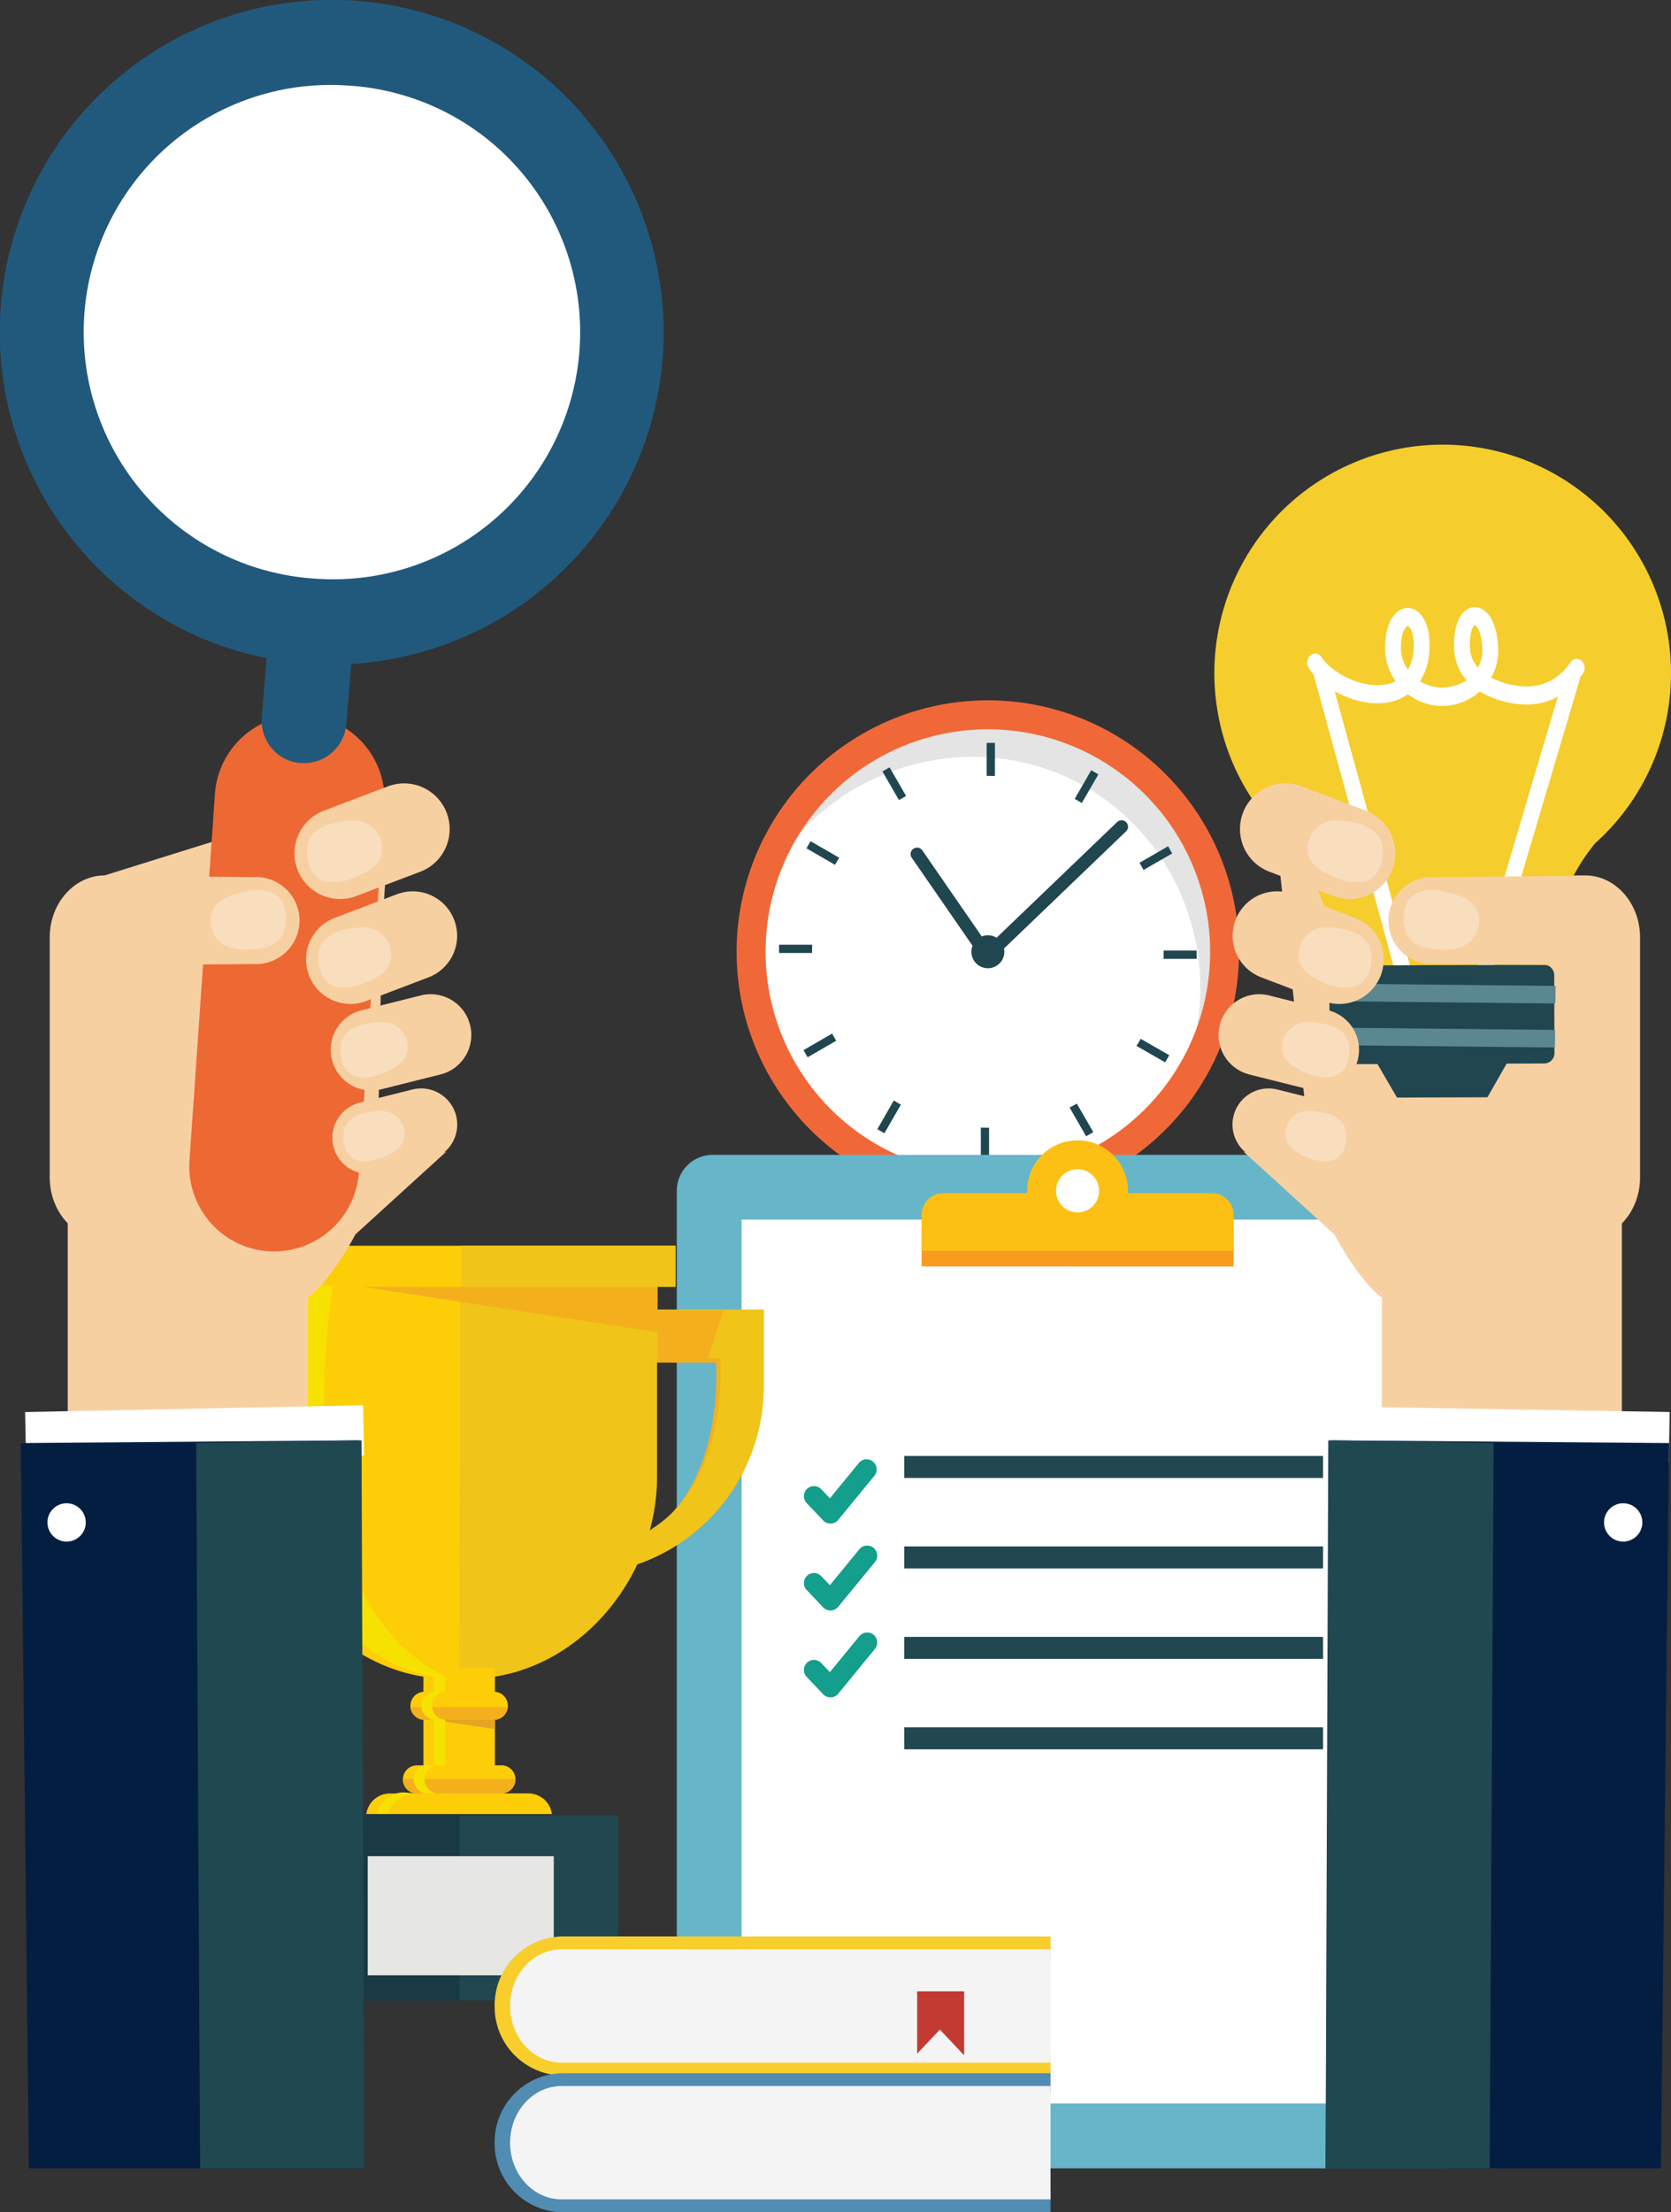 <svg xmlns="http://www.w3.org/2000/svg" viewBox="0 0 619.74 819.88"><rect x="0" y="0" width="619.74" height="819.88" fill="#333333" stroke="none"/><defs><style>.cls-1,.cls-28{fill:#fff;}.cls-2{fill:#e3e4e3;}.cls-3{fill:#f16838;}.cls-4{fill:#20464f;}.cls-5{fill:#67b5c9;}.cls-6{fill:#f99b1f;}.cls-7{fill:#fcc014;}.cls-8{fill:#214751;}.cls-9{fill:#149e8c;}.cls-10{fill:#f3b01c;}.cls-11{fill:#193a45;}.cls-12{fill:none;}.cls-13{fill:#f0c418;}.cls-14{fill:#fdce07;}.cls-15{fill:#e6a423;}.cls-16{fill:#f7e100;}.cls-17{fill:#e6e6e5;}.cls-18{fill:#f7ce2c;}.cls-19{fill:#f4f4f4;}.cls-20{fill:#518cb3;}.cls-21{fill:#c33a32;}.cls-22{fill:#f7d0a2;}.cls-23{fill:#041e41;}.cls-24{fill:#204851;}.cls-25{fill:#f5cd2d;}.cls-26{fill:#21464f;}.cls-27{fill:#5a8790;}.cls-28{opacity:0.3;}.cls-29{fill:#ed6833;}.cls-30{fill:#21597c;}</style></defs><title>npworkshop03</title><g id="Layer_2" data-name="Layer 2"><g id="Layer_1-2" data-name="Layer 1"><path class="cls-1" d="M292.3,314.65a83.29,83.29,0,1,0,112.16-36A83.29,83.29,0,0,0,292.3,314.65Z"/><path class="cls-2" d="M399.16,289.73c-36.33-18.68-81.08-8-105.79,23A83.26,83.26,0,0,1,443,385.28C451.63,348.2,434.28,307.78,399.16,289.73Z"/><path class="cls-3" d="M404.07,279.42a82.44,82.44,0,1,1-111,35.61,82.41,82.41,0,0,1,111-35.61m4.92-9.56a93.19,93.19,0,1,0,40.27,125.49A93.3,93.3,0,0,0,409,269.86Z"/><path class="cls-4" d="M369,287.59V275.31h-3.06v12.23h.45C367.25,287.53,368.12,287.57,369,287.59Z"/><path class="cls-4" d="M329.92,284.38l-2.64,1.52,6.11,10.59c.88-.51,1.77-1,2.67-1.48Z"/><path class="cls-4" d="M300.62,311.76l-1.52,2.64,10.59,6.12c.5-.88,1-1.75,1.58-2.61Z"/><path class="cls-4" d="M301.24,350.12h-12.3v3.06h12.24c0-.14,0-.3,0-.44C301.17,351.86,301.2,351,301.24,350.12Z"/><path class="cls-4" d="M298,389.19l1.53,2.65,10.59-6.13c-.52-.87-1-1.76-1.49-2.66Z"/><path class="cls-4" d="M325.39,418.49,328,420l6.12-10.6c-.88-.5-1.76-1-2.62-1.57Z"/><path class="cls-4" d="M363.77,417.88v12.29h3.05V417.94h-.44C365.5,418,364.63,417.91,363.77,417.88Z"/><path class="cls-4" d="M402.83,421.11l2.65-1.54L399.36,409c-.88.51-1.77,1-2.67,1.48Z"/><path class="cls-4" d="M432.13,393.72l1.53-2.64L423.06,385c-.5.9-1,1.77-1.57,2.62Z"/><path class="cls-4" d="M431.52,355.36h12.29V352.3H431.57c0,.14,0,.3,0,.44C431.59,353.62,431.55,354.49,431.52,355.36Z"/><path class="cls-4" d="M434.74,316.29l-1.52-2.65-10.59,6.11c.51.89,1,1.78,1.48,2.68Z"/><path class="cls-4" d="M407.36,287l-2.64-1.54-6.13,10.6c.89.5,1.76,1,2.62,1.57Z"/><path class="cls-4" d="M369.34,354.43a2.39,2.39,0,0,1-3.38-.07h0A2.39,2.39,0,0,1,366,351l48.32-46.34a2.39,2.39,0,0,1,3.38.07h0a2.4,2.4,0,0,1-.07,3.38Z"/><path class="cls-4" d="M338.09,317.81a2.38,2.38,0,0,1,.75-3.29h0a2.38,2.38,0,0,1,3.3.73l25,36.18a2.37,2.37,0,0,1-.74,3.29h0a2.38,2.38,0,0,1-3.3-.74Z"/><path class="cls-4" d="M372.49,352.74a6.11,6.11,0,1,1-6.11-6.12A6.12,6.12,0,0,1,372.49,352.74Z"/><path class="cls-5" d="M548.29,790.24a13.34,13.34,0,0,1-13.35,13.35H264.35A13.35,13.35,0,0,1,251,790.24V441.33A13.35,13.35,0,0,1,264.35,428H534.94a13.34,13.34,0,0,1,13.35,13.35Z"/><rect class="cls-1" x="275.04" y="452.01" width="249.22" height="327.55"/><path class="cls-6" d="M457.5,469.39V456a8,8,0,0,0-8-8H349.8a8,8,0,0,0-8,8v13.36Z"/><path class="cls-7" d="M457.5,463.57V450.22a8,8,0,0,0-8-8H349.8a8,8,0,0,0-8,8v13.35Z"/><path class="cls-7" d="M418.34,441.33a18.7,18.7,0,1,1-18.7-18.7A18.69,18.69,0,0,1,418.34,441.33Z"/><path class="cls-1" d="M407.64,441.33a8,8,0,1,1-8-8A8,8,0,0,1,407.64,441.33Z"/><rect class="cls-8" x="335.36" y="539.59" width="155.34" height="8.16"/><rect class="cls-8" x="335.36" y="573.12" width="155.34" height="8.15"/><rect class="cls-8" x="335.36" y="606.65" width="155.34" height="8.16"/><rect class="cls-8" x="335.36" y="640.16" width="155.34" height="8.16"/><path class="cls-9" d="M308,564.65a3.79,3.79,0,0,1-2.7-1.15l-6.12-6.43a3.73,3.73,0,0,1,5.4-5.15l3.21,3.37,10.84-13.21a3.73,3.73,0,0,1,5.76,4.73l-13.5,16.47a3.69,3.69,0,0,1-2.74,1.36Z"/><path class="cls-9" d="M308,596.86a3.72,3.72,0,0,1-2.7-1.16l-6.12-6.42a3.73,3.73,0,1,1,5.4-5.15l3.21,3.37,10.83-13.22a3.74,3.74,0,1,1,5.78,4.74l-13.51,16.47a3.73,3.73,0,0,1-2.74,1.37Z"/><path class="cls-9" d="M308,629.06a3.75,3.75,0,0,1-2.7-1.15l-6.12-6.42a3.73,3.73,0,0,1,5.4-5.15l3.21,3.37,10.84-13.21a3.73,3.73,0,1,1,5.76,4.73l-13.5,16.47a3.69,3.69,0,0,1-2.74,1.36Z"/><path class="cls-10" d="M266.84,487l-.13.4H242.29V505h23.27s3.54,44.73-24.95,63l-4.32,11c26.37-10,45.31-33.74,45.31-63.59V487Z"/><path class="cls-10" d="M106.44,579.87c1.06,2.24,1.65,6,2.91,8.08H172l.37-109.82H98.47V487H59v28.49C59,546,79.15,570.39,106.44,579.87ZM75,505H98.47v44.13a74.09,74.09,0,0,0,2.68,19.6C71.35,551,75,505,75,505Z"/><polygon class="cls-8" points="234.07 741.33 234.07 739.28 229.25 739.28 229.25 672.69 111.31 672.69 111.31 739.28 106.5 739.28 106.5 741.33 234.07 741.33"/><polygon class="cls-11" points="170.48 741.33 170.48 672.69 111.31 672.69 111.31 739.28 106.5 739.28 106.5 741.33 170.48 741.33"/><path class="cls-12" d="M243.69,503.4v44.13A73.66,73.66,0,0,1,241,567.12c29.8-17.74,26.15-63.72,26.15-63.72Z"/><path class="cls-12" d="M96.87,503.4H73.4s-3.65,46,26.15,63.72a73.66,73.66,0,0,1-2.68-19.59Z"/><path class="cls-13" d="M243.69,485.35v-8.83H170l-.49,145.62h4.43c27.31,0,51-18.1,62.42-42.36a69.82,69.82,0,0,0,46.9-65.95V485.35ZM241,567.12a73.66,73.66,0,0,0,2.68-19.59V503.4h23.47S270.81,549.38,241,567.12Z"/><path class="cls-14" d="M135.87,672.29h68.82a8.82,8.82,0,0,0-8.73-7.63h-10a5.21,5.21,0,0,0,0-10.42h-2.41V637.37a5.21,5.21,0,0,0,0-10.39v-8.85H170.27l.48-141.61H96.87v8.83H57.35v28.48a69.82,69.82,0,0,0,46.9,65.95c10.1,21.36,29.63,37.94,52.79,41.6V627a5.21,5.21,0,0,0,0,10.39v16.87h-2.4a5.21,5.21,0,1,0,0,10.42h-10A8.82,8.82,0,0,0,135.87,672.29ZM73.4,503.4H96.87v44.13a73.66,73.66,0,0,0,2.68,19.59C69.75,549.38,73.4,503.4,73.4,503.4Z"/><polygon class="cls-10" points="103.49 472.11 243.89 472.11 243.89 493.77 103.49 472.11"/><polygon class="cls-15" points="157.16 636.85 183.55 636.85 183.55 640.84 157.16 636.85"/><rect class="cls-14" x="90.05" y="461.68" width="160.46" height="15.24"/><rect class="cls-13" x="171.08" y="461.68" width="79.43" height="15.24"/><rect class="cls-16" x="103.69" y="461.68" width="16.05" height="15.24"/><path class="cls-10" d="M152.26,632.69a5.21,5.21,0,0,0,5.18,4.7h25.68a5.22,5.22,0,0,0,5.19-4.7Z"/><path class="cls-10" d="M149.43,659.3c0,.05,0,.1,0,.15a5.22,5.22,0,0,0,5.22,5.21h31.29a5.21,5.21,0,0,0,5.21-5.21c0-.05,0-.1,0-.15Z"/><path class="cls-16" d="M161.05,627a5.21,5.21,0,0,0,0,10.39v16.87h-2.4a5.21,5.21,0,1,0,0,10.42h4a5.21,5.21,0,1,1,0-10.42h2.41V637.37a5.21,5.21,0,0,1,0-10.39v-5.6c-62.38-31.33-41.52-144.86-41.52-144.86h-16S85,607.7,161.05,621.38Z"/><path class="cls-16" d="M154.43,664.67l-4.81-.4c-4.46,0-9.15,3.71-9.74,8h4C144.48,668,150,664.67,154.43,664.67Z"/><rect class="cls-10" x="243.89" y="485.75" width="32.89" height="17.65"/><path class="cls-13" d="M268.45,485.35l-5.85,18h4.56s3.55,44.73-24.94,63l-4.13,12.74a69.81,69.81,0,0,0,45.12-65.29V485.35Z"/><rect class="cls-17" x="136.38" y="687.93" width="69" height="44.13"/><path class="cls-1" d="M110,478.13c-6.94,2.54-9,4.6-11.54,11.53-2.53-6.93-4.6-9-11.53-11.53,6.93-2.54,9-4.6,11.53-11.53C101,473.53,103.07,475.59,110,478.13Z"/><path class="cls-18" d="M389.62,761.57H208.91a17.83,17.83,0,0,1-17.82-17.81v-.63a17.84,17.84,0,0,1,17.82-17.82H389.62v-7.65H208.91a25.5,25.5,0,0,0-25.46,25.47v.63a25.49,25.49,0,0,0,25.46,25.45H389.62Z"/><path class="cls-19" d="M389.62,722.44H208.27c-10.54,0-19.09,9.4-19.09,21s8.55,21,19.09,21H389.62Z"/><path class="cls-20" d="M389.62,812.24H208.91a17.83,17.83,0,0,1-17.82-17.81v-.64A17.83,17.83,0,0,1,208.91,776H389.62v-7.64H208.91a25.49,25.49,0,0,0-25.46,25.45v.64a25.49,25.49,0,0,0,25.46,25.45H389.62Z"/><path class="cls-19" d="M389.62,773.11H208.27c-10.54,0-19.09,9.4-19.09,21s8.55,21,19.09,21H389.62Z"/><polygon class="cls-21" points="340.15 738 340.15 761.1 348.58 752.2 357.39 761.52 357.59 761.52 357.59 738 340.15 738"/><polygon class="cls-22" points="461.24 426.84 515.41 476.18 531.86 444.26 461.24 426.84"/><path class="cls-22" d="M608.26,436.41c0,12.61-9.15,22.93-20.34,22.93l-69.13,24.44c-11.18,0-32-36.5-32-49.1L474.09,317.31c0-12.61,33.52,7.13,44.7,7.13h69.13c11.19,0,20.34,10.32,20.34,22.93Z"/><polygon class="cls-22" points="601.51 550.67 512.51 550.67 512.51 467.48 601.51 444.83 601.51 550.67"/><rect class="cls-1" x="547.11" y="468.85" width="18.57" height="125.34" transform="translate(15.75 1079.06) rotate(-89.05)"/><polygon class="cls-23" points="491.62 803.59 493.68 533.81 619 534.83 616 803.59 491.62 803.59"/><polygon class="cls-24" points="491.62 803.59 492.63 533.81 553.95 534.83 552.48 803.59 491.62 803.59"/><path class="cls-1" d="M594.91,564.13a7.1,7.1,0,1,0,7.2-7A7.09,7.09,0,0,0,594.91,564.13Z"/><path class="cls-25" d="M619.74,249.19a84.68,84.68,0,1,0-141.39,63.17h-.64A75.09,75.09,0,0,1,495.33,360l79.4-.28a75.07,75.07,0,0,1,16.85-47.17A84.47,84.47,0,0,0,619.74,249.19Z"/><path class="cls-1" d="M490.05,243.5a2.69,2.69,0,0,0-4.12-.59,3.72,3.72,0,0,0-.52,4.72,20.59,20.59,0,0,0,1.73,2.2l30.19,109.95a3,3,0,0,0,2.77,2.37A2.14,2.14,0,0,0,521,362a3.47,3.47,0,0,0,1.91-4.23L495,256.15c7,4,15.74,5.88,22.94,3.35a16.71,16.71,0,0,0,4.24-2.2,20.59,20.59,0,0,0,12.3,4.32,21.1,21.1,0,0,0,14.37-5.36,29.93,29.93,0,0,0,7.37,3.28c8.19,2.49,15.45,2,21.54-1.34L548.18,358a3.52,3.52,0,0,0,1.82,4.27,2.82,2.82,0,0,0,.93.17,3,3,0,0,0,2.81-2.29l32.49-109.49c.27-.36.56-.66.82-1a3.75,3.75,0,0,0-.44-4.74,2.7,2.7,0,0,0-4.13.54c-5.75,8.25-14.07,10.81-24.7,7.61a28,28,0,0,1-4.74-1.94,20,20,0,0,0,2.61-10.47c-.18-7.31-2.3-12.71-5.79-14.8a5.39,5.39,0,0,0-6.24.34c-3.11,2.33-4.67,7.69-4.28,14.7a18.26,18.26,0,0,0,4.56,11.18,16.12,16.12,0,0,1-17.2.46,24.67,24.67,0,0,0,3.46-11.81c.38-6.54-1.32-11.85-4.56-14.2a5.71,5.71,0,0,0-6.68-.25c-3.36,2.12-5.25,7.28-5.23,14.15a21.12,21.12,0,0,0,3.92,12.07,10.16,10.16,0,0,1-1.35.58C507.46,256.17,494.71,250.37,490.05,243.5Zm56.77-11.68a.34.34,0,0,1,.14-.08.38.38,0,0,1,.18.08c.85.51,2.49,3.05,2.65,9.05a12.51,12.51,0,0,1-1.64,6.52,11.2,11.2,0,0,1-2.94-7C544.91,235.22,546,232.42,546.82,231.82Zm-25.06.35a.37.37,0,0,1,.31-.12.89.89,0,0,1,.38.14c.83.62,2.15,3,1.86,8.1a17.34,17.34,0,0,1-2.14,7.93,13.82,13.82,0,0,1-2.6-7.85C519.56,235,520.94,232.68,521.76,232.17Z"/><path class="cls-26" d="M572.57,357.56l-75.7.26a3.85,3.85,0,0,0-3.84,3.86l.09,28.87a3.87,3.87,0,0,0,3.87,3.81l13.89,0,7.23,12.41,33.55-.1,7.13-12.49,13.9-.05a3.81,3.81,0,0,0,3.83-3.84l-.09-28.86A3.84,3.84,0,0,0,572.57,357.56Z"/><rect class="cls-27" x="531.61" y="326.19" width="6.52" height="84.08" transform="translate(161.14 899.27) rotate(-89.41)"/><polygon class="cls-27" points="576.7 388.22 492.62 387.35 492.7 380.84 576.76 381.7 576.7 388.22"/><path class="cls-22" d="M587.49,324.59l-56.3.47a16.12,16.12,0,1,0,.42,32.23l57.27.44Z"/><path class="cls-28" d="M520.67,339.15c-.6,10.93,6.89,13.19,16.65,12.7s11.26-8,11.24-10.63c-.06-6.72-5.57-9.05-11.81-10.58S521.25,329.15,520.67,339.15Z"/><path class="cls-22" d="M502.58,340.19a16.47,16.47,0,0,1,9.54,21.25h0A16.47,16.47,0,0,1,490.86,371l-23.1-8.79a16.46,16.46,0,0,1-9.52-21.25h0a16.46,16.46,0,0,1,21.25-9.54Z"/><path class="cls-22" d="M492.59,374.43a15.06,15.06,0,0,1,11,18.28h0a15.09,15.09,0,0,1-18.31,11l-21.93-5.5a15.08,15.08,0,0,1-10.95-18.29h0a15.08,15.08,0,0,1,18.3-11Z"/><path class="cls-22" d="M493.28,408.67A13.41,13.41,0,0,1,503,424.94h0a13.42,13.42,0,0,1-16.26,9.74l-19.48-4.91a13.4,13.4,0,0,1-9.75-16.25h0a13.41,13.41,0,0,1,16.26-9.73Z"/><path class="cls-28" d="M508.23,358.5c2.2-10.43-4.67-13.71-14.14-14.69s-12,6-12.39,8.57c-.93,6.48,4,9.54,9.8,11.93S506.2,368,508.23,358.5Z"/><path class="cls-28" d="M500.06,392.37c2-9.61-4.31-12.64-13-13.54s-11.08,5.56-11.43,7.9c-.86,6,3.71,8.79,9,11S498.19,401.17,500.06,392.37Z"/><path class="cls-28" d="M499,424.1c1.84-8.72-3.92-11.47-11.84-12.28s-10.05,5-10.36,7.16c-.78,5.43,3.36,8,8.2,10S497.3,432.09,499,424.1Z"/><path class="cls-22" d="M506.58,300.45a16.93,16.93,0,0,1,9.8,21.83h0a16.92,16.92,0,0,1-21.83,9.79l-23.74-9A16.92,16.92,0,0,1,461,301.21h0a16.9,16.9,0,0,1,21.82-9.79Z"/><path class="cls-28" d="M512.39,319.25c2.25-10.7-4.81-14.07-14.53-15.07s-12.34,6.19-12.72,8.79c-1,6.66,4.12,9.8,10.06,12.26S510.3,329.06,512.39,319.25Z"/><polygon class="cls-22" points="165.47 426.84 111.29 476.18 94.84 444.26 165.47 426.84"/><path class="cls-22" d="M18.44,436.41c0,12.61,9.16,22.93,20.34,22.93l69.13,24.44c11.19,0,32-36.5,32-49.1l1.7-87.31c0-12.61,6.23-53.47-4.95-53.47L38.78,324.44c-11.18,0-20.34,10.32-20.34,22.93Z"/><polygon class="cls-22" points="25.19 550.67 114.19 550.67 114.19 467.48 25.19 444.83 25.19 550.67"/><polygon class="cls-22" points="25.19 550.67 114.19 550.67 114.19 467.48 25.19 444.83 25.19 550.67"/><path class="cls-29" d="M99.59,463.73h-.07A31.52,31.52,0,0,1,70.27,430.1l9.44-135.84A31.51,31.51,0,0,1,113.25,265h.08a31.49,31.49,0,0,1,29.24,33.6l-9.44,135.85a31.52,31.52,0,0,1-33.54,29.26Z"/><path class="cls-30" d="M111.7,282.84A15.75,15.75,0,0,1,97.07,266l2.33-28.1a15.76,15.76,0,0,1,16.76-14.63h0a15.75,15.75,0,0,1,14.63,16.8l-2.34,28.1a15.73,15.73,0,0,1-16.76,14.62Z"/><path class="cls-22" d="M124.12,340.19a16.48,16.48,0,0,0-9.54,21.25h0A16.48,16.48,0,0,0,135.84,371l23.1-8.79a16.46,16.46,0,0,0,9.52-21.25h0a16.46,16.46,0,0,0-21.24-9.54Z"/><path class="cls-22" d="M134.12,374.43a15.06,15.06,0,0,0-11,18.28h0a15.08,15.08,0,0,0,18.3,11l21.93-5.5a15.08,15.08,0,0,0,11-18.29h0a15.07,15.07,0,0,0-18.29-11Z"/><path class="cls-22" d="M133.43,408.67a13.4,13.4,0,0,0-9.74,16.27h0a13.41,13.41,0,0,0,16.25,9.74l19.48-4.91a13.4,13.4,0,0,0,9.75-16.25h0a13.4,13.4,0,0,0-16.26-9.73Z"/><path class="cls-28" d="M118.47,358.5c-2.2-10.43,4.67-13.71,14.14-14.69s12,6,12.39,8.57c.93,6.48-4,9.54-9.8,11.93S120.5,368,118.47,358.5Z"/><path class="cls-28" d="M126.64,392.37c-2-9.61,4.31-12.64,13-13.54s11.07,5.56,11.42,7.9c.86,6-3.7,8.79-9,11S128.51,401.17,126.64,392.37Z"/><path class="cls-28" d="M127.71,424.1c-1.84-8.72,3.91-11.47,11.83-12.28s10.05,5,10.37,7.16c.78,5.43-3.36,8-8.21,10S129.41,432.09,127.71,424.1Z"/><path class="cls-22" d="M120.12,300.45a16.93,16.93,0,0,0-9.79,21.83h0a16.92,16.92,0,0,0,21.83,9.79l23.73-9a16.91,16.91,0,0,0,9.77-21.83h0a16.89,16.89,0,0,0-21.82-9.79Z"/><path class="cls-28" d="M114.32,319.25c-2.26-10.7,4.8-14.07,14.52-15.07s12.34,6.19,12.73,8.79c1,6.66-4.13,9.8-10.07,12.26S116.4,329.06,114.32,319.25Z"/><path class="cls-22" d="M39.22,324.59l56.3.47a16.12,16.12,0,0,1-.43,32.23l-57.27.44Z"/><path class="cls-28" d="M106,339.15c.61,10.93-6.88,13.19-16.64,12.7s-11.26-8-11.24-10.63c.06-6.72,5.56-9.05,11.81-10.58S105.46,329.15,106,339.15Z"/><rect class="cls-1" x="7.64" y="522.24" width="125.34" height="18.57" transform="matrix(1, -0.02, 0.02, 1, -8.77, 1.23)"/><polygon class="cls-23" points="135.09 803.59 133.03 533.81 7.7 534.83 10.71 803.59 135.09 803.59"/><polygon class="cls-24" points="135.09 803.59 134.08 533.81 72.76 534.83 74.22 803.59 135.09 803.59"/><path class="cls-1" d="M31.8,564.13a7.1,7.1,0,1,1-7.21-7A7.09,7.09,0,0,1,31.8,564.13Z"/><path class="cls-30" d="M215.92,42.2A123.13,123.13,0,0,0,30.22,204a122.37,122.37,0,0,0,84.66,42h0a123.13,123.13,0,0,0,101-203.7Zm-1.47,87.19A91.44,91.44,0,0,1,117,214.47h0a91.61,91.61,0,1,1,97.46-85.07Z"/><path class="cls-1" d="M129.21,31.71A91.58,91.58,0,1,0,117,214.46h0A91.58,91.58,0,1,0,129.21,31.71Z"/></g></g></svg>